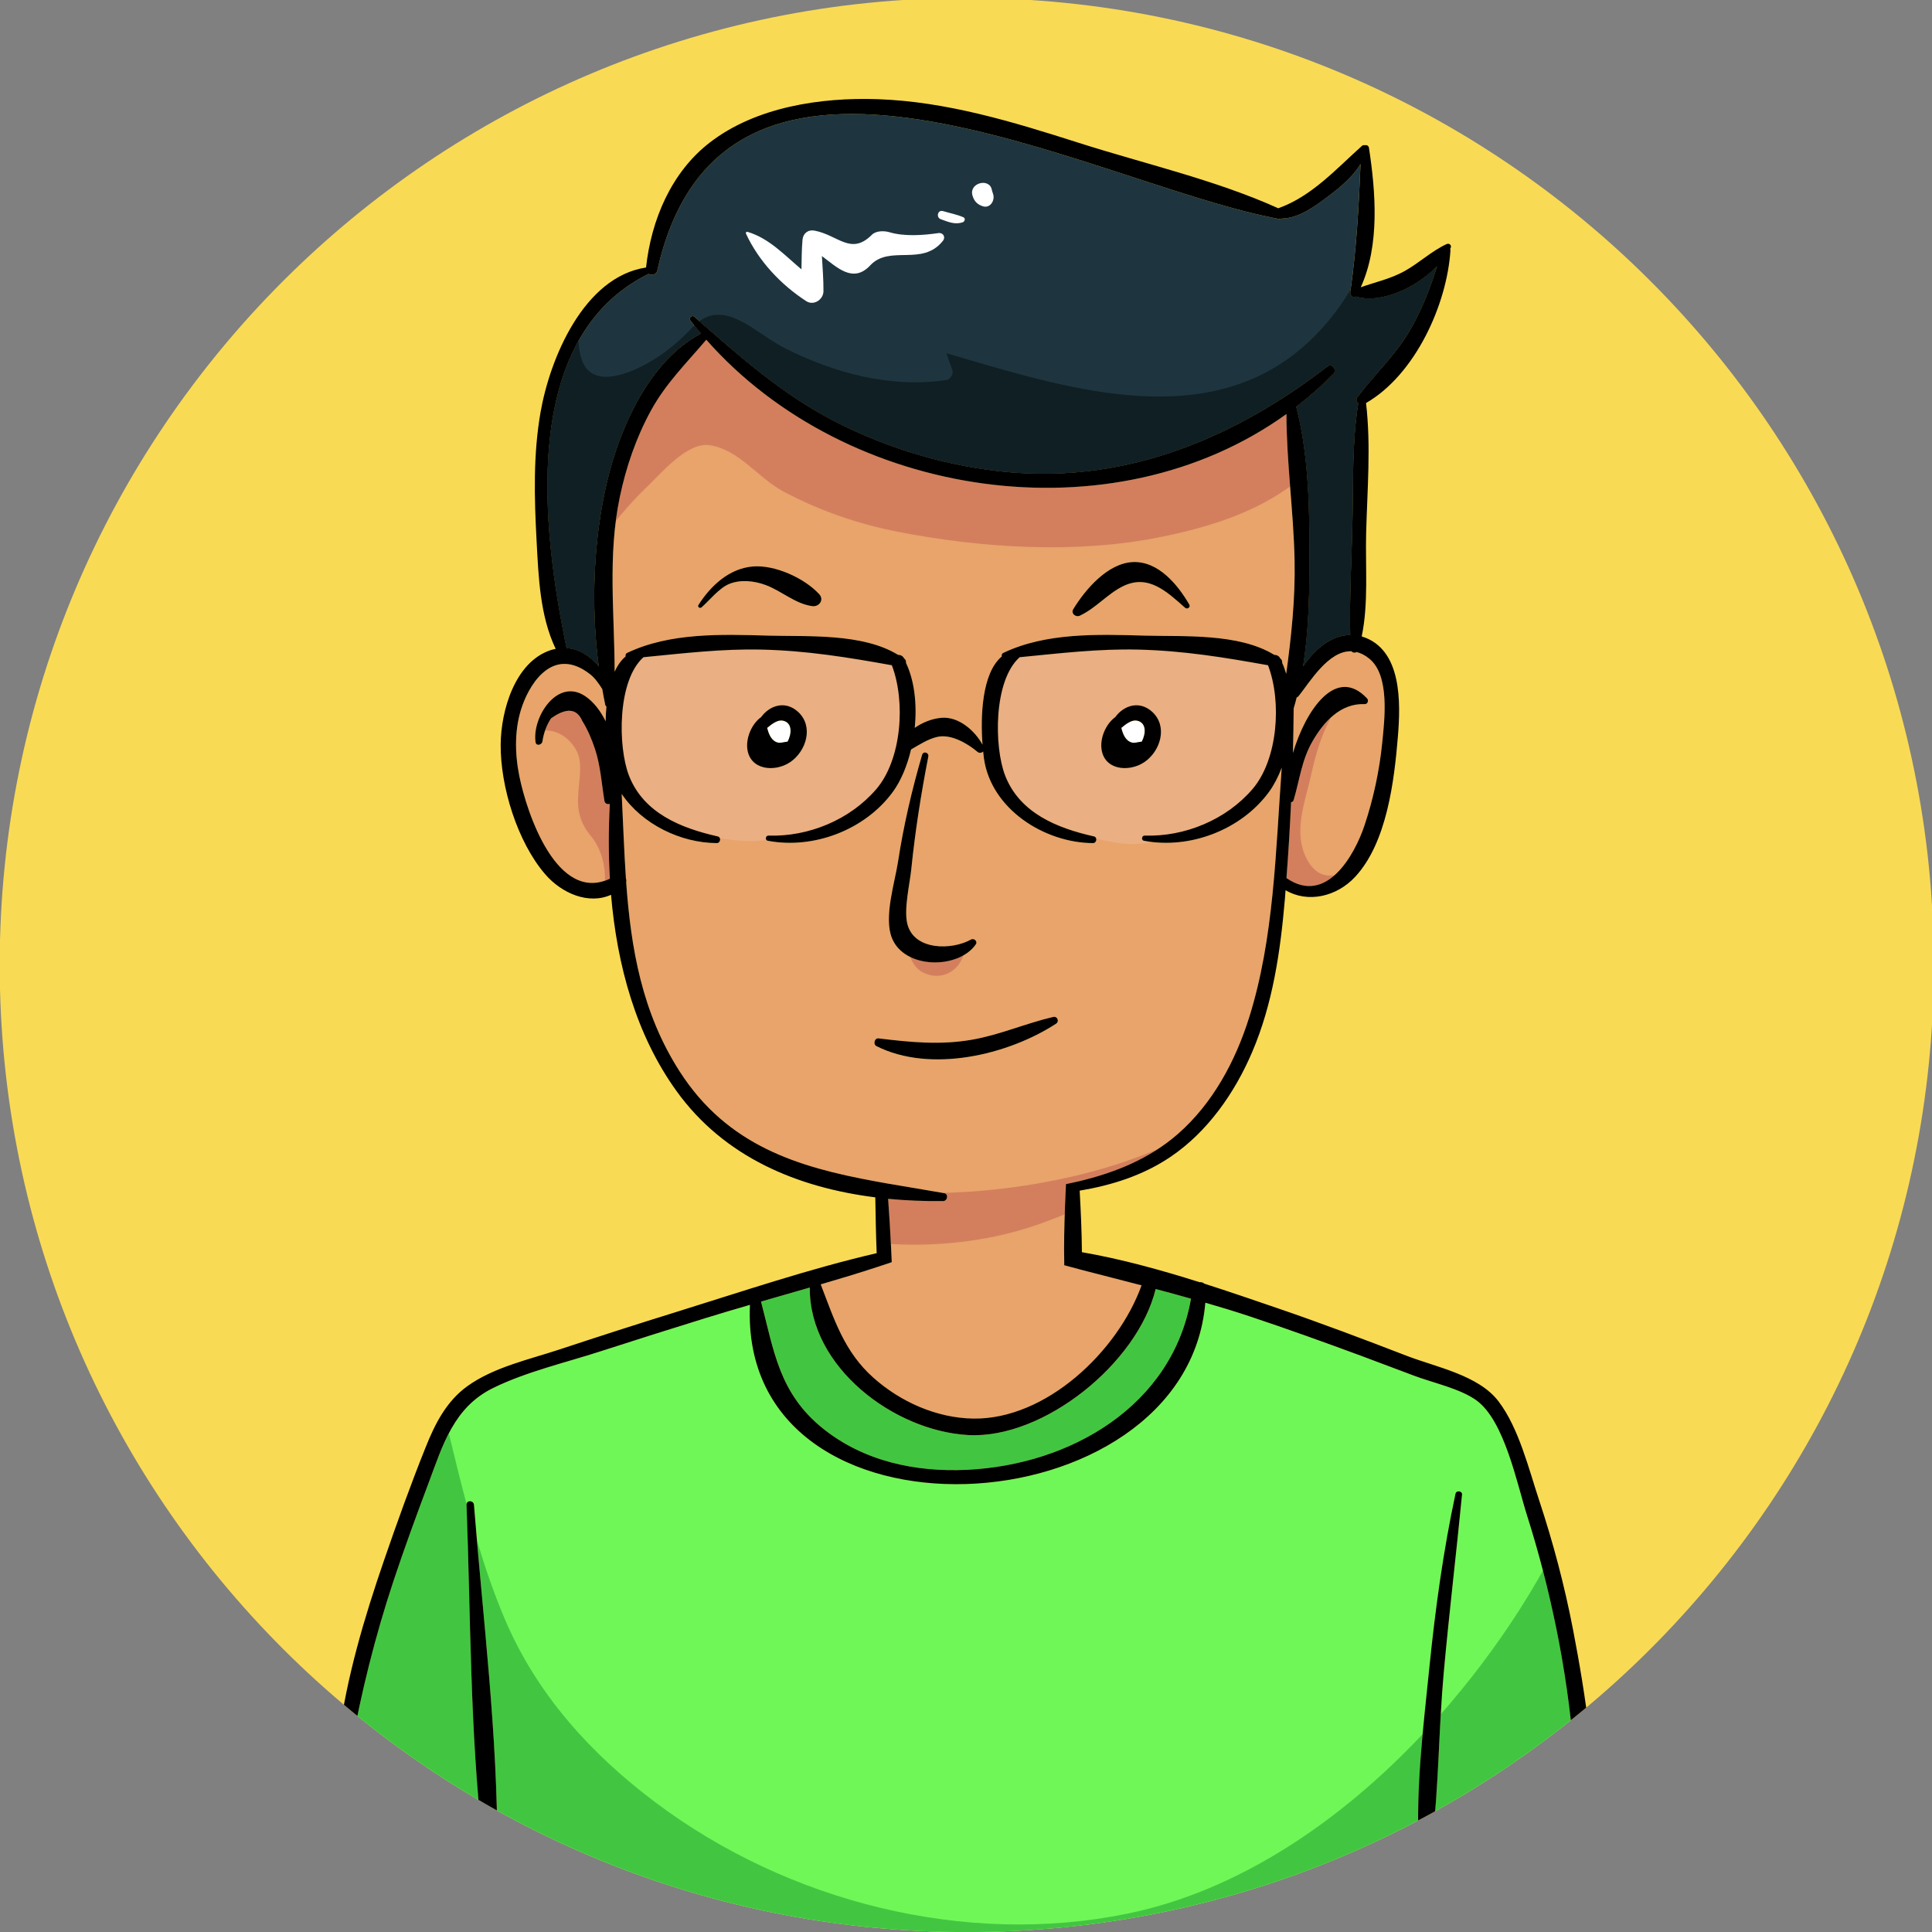 <svg xmlns="http://www.w3.org/2000/svg" width="453.018" height="453.022" viewBox="0 0 119.861 119.862"><rect x="0" y="0" width="119.861" height="119.862" fill="#808080" stroke="none"/><defs><clipPath id="a"><path d="M0 500h500V0H0z"/></clipPath><clipPath id="b"><path d="M327.676 109.362c0-38.175 30.946-69.122 69.12-69.122 38.174 0 69.12 30.947 69.12 69.122 0 38.173-30.946 69.12-69.12 69.12-38.174 0-69.12-30.947-69.12-69.12"/></clipPath></defs><g clip-path="url(#a)" transform="matrix(.868 0 0 -.868 -284.441 154.793)"><path d="M465.916 109.361c0-38.174-30.946-69.121-69.12-69.121-38.174 0-69.12 30.947-69.12 69.121 0 38.174 30.946 69.12 69.12 69.12 38.174 0 69.12-30.946 69.12-69.12" fill="#f9da55"/></g><g clip-path="url(#b)" transform="matrix(.868 0 0 -.868 -284.441 154.793)"><path d="M377.795 154.493c-.252.297-.502.597-.74.906-.156.201.083.458.284.283 3.25-2.848 6.339-5.607 10.235-7.575 3.802-1.92 8.073-3.16 12.321-3.528 8.477-.729 16.106 2.488 22.694 7.578.319.245.683-.276.419-.545-.84-.854-1.732-1.635-2.66-2.351.968-3.721.963-8.012.939-11.824-.013-2.16-.094-4.481-.449-6.727.818 1.206 2.005 2.226 3.361 2.24-.062 2.71.107 5.466.162 8.172.058 2.771-.029 5.633.412 8.379-.125.102-.186.272-.069.431 1.184 1.59 2.627 2.904 3.664 4.623.901 1.491 1.513 3.097 2.042 4.74-1.492-1.518-4.014-2.712-5.813-2.159-.177-.116-.426.054-.394.287.446 3.112.611 6.086.738 9.188-.562-.917-1.419-1.639-2.288-2.292-.979-.739-2.109-1.583-3.352-1.609-.062-.026-.127-.041-.198-.028-.134.024-.277.058-.413.083-.045.01-.087.008-.134.02-.007.002-.009.01-.015.011-13.13 2.652-39.198 17.239-43.863-3.802-.066-.294-.404-.354-.627-.238-9.27-4.578-7.618-18.224-5.859-26.741.916-.059 1.684-.583 2.294-1.303-.569 4.32-.377 9.033.58 13.116.909 3.884 3.004 8.703 6.729 10.665" fill="#1e353f"/><path d="M377.2 154.948c-.907-.971-1.941-1.849-3.102-2.51-1.282-.731-4.075-1.997-4.815.18-.161.473-.227.917-.236 1.345-3.447-6.167-2.183-15.518-.855-21.948.916-.059 1.684-.583 2.294-1.303-.569 4.32-.377 9.033.579 13.116.909 3.884 3.005 8.703 6.73 10.665-.16.187-.313.382-.468.572-.043-.041-.085-.073-.127-.117M428.368 154.556c.9 1.49 1.513 3.097 2.042 4.739-1.492-1.517-4.015-2.712-5.813-2.159-.177-.115-.426.055-.394.287.01.068.017.135.026.202-.959-1.59-2.136-3.027-3.547-4.219-7.182-6.065-17.249-2.676-25.342-.319.134-.391.269-.783.419-1.174.109-.281-.118-.697-.422-.743-3.962-.592-8.018.495-11.559 2.286-1.996 1.009-4.094 3.374-6.089 1.921 3.123-2.74 6.129-5.373 9.885-7.269 3.802-1.92 8.072-3.16 12.32-3.529 8.478-.728 16.107 2.489 22.695 7.579.319.245.682-.277.419-.545-.84-.855-1.732-1.635-2.661-2.352.968-3.721.963-8.012.94-11.823-.013-2.16-.094-4.482-.449-6.728.818 1.206 2.005 2.227 3.361 2.241-.062 2.709.107 5.465.162 8.171.058 2.772-.029 5.633.411 8.379-.125.103-.185.273-.068.432 1.184 1.59 2.627 2.903 3.664 4.623" fill="#101f23"/><path d="M377.618 135.094c.863 1.355 2.171 2.592 3.853 2.747 1.59.149 3.717-.821 4.779-1.975.376-.409-.011-.922-.499-.857-1.221.166-2.187 1.088-3.335 1.512-.805.299-1.798.411-2.618.067-.703-.296-1.39-1.163-1.957-1.667-.118-.102-.315.03-.223.173m26.792-.297c.867 1.416 2.463 3.29 4.273 3.363 1.806.072 3.201-1.622 4.017-3.035.112-.195-.143-.371-.301-.23-1.307 1.153-2.637 2.438-4.46 1.526-1.11-.555-1.917-1.556-3.061-2.093-.291-.136-.66.156-.468.469m-31.902-3.136c3.069 1.471 6.781 1.335 10.105 1.242 2.812-.08 6.726.186 9.272-1.373.161-.001.319-.064.41-.221.006-.009.009-.023.013-.032.005-.002.008-.003.012-.005.117-.089.145-.209.132-.319.611-1.28.793-2.977.626-4.642.573.401 1.249.662 1.912.718 1.214.101 2.364-.894 2.931-1.92-.151 1.979-.06 5.108 1.379 6.306-.026.095-.001.201.095.246 3.069 1.471 6.782 1.335 10.105 1.242 2.81-.08 6.726.186 9.272-1.373.16-.001.32-.064.409-.221.006-.009.009-.023.014-.032.005-.002.009-.003.012-.005.117-.089.144-.209.132-.319.117-.243.202-.514.289-.786.363 2.689.656 5.351.597 8.151-.074 3.471-.577 6.953-.582 10.422-12.424-8.939-31.431-6.086-41.466 5.309-1.406-1.66-2.883-3.109-3.947-5.048-1.062-1.937-1.786-4.046-2.237-6.207-.874-4.199-.372-8.297-.368-12.469.201.44.459.817.788 1.09-.025.095-.001.201.095.246" fill="#e8a46b"/><path d="M383.306 125.255c.192-.045.456.052.687.071.291.542.368 1.366-.354 1.504-.358.068-.763-.229-1.108-.521.107-.452.306-.946.775-1.054" fill="#fff"/><path d="M371.281 120.871c-.169-.037-.35.016-.384.224-.207 1.247-.274 2.486-.674 3.7-.229.696-.526 1.391-.912 2.013-.393.904-1.139.959-2.234.175-.319-.495-.522-1.041-.609-1.634-.029-.256-.446-.371-.493-.066-.268 1.772 1.559 4.652 3.564 3.281.597-.406 1.078-1.041 1.444-1.783.007.347.024.699.057 1.05-.033.034-.071.063-.083.122-.082.367-.145.75-.214 1.13-.256.404-.537.799-.868 1.058-2.555 1.993-4.215-.477-4.842-2.231-.574-1.606-.552-3.388-.22-5.042.548-2.721 2.716-9.105 6.472-7.338-.105 1.793-.095 3.586-.004 5.341M424.292 131.783c-1.645.063-2.98-2.209-3.785-3.211-.037-.047-.083-.071-.13-.088-.069-.263-.135-.527-.217-.784-.007-1.063-.025-2.127-.053-3.188.898 3.025 3.067 6.283 5.299 3.903.136-.145.046-.418-.171-.409-1.73.073-2.928-1.277-3.721-2.645-.793-1.367-.916-2.753-1.361-4.224-.027-.087-.1-.131-.176-.137-.083-1.811-.193-3.619-.331-5.425 2.833-1.969 4.854 1.605 5.574 3.753.635 1.893 1.073 3.938 1.27 5.925.164 1.648.561 4.808-.932 6.009-.309.251-.611.394-.904.466-.116-.074-.272-.05-.362.055" fill="#e8a46b"/><path d="M408.618 125.255c.191-.045.456.052.687.071.291.542.367 1.366-.354 1.504-.359.068-.762-.229-1.108-.521.106-.452.307-.946.775-1.054" fill="#fff"/><path d="M436.852 69.986c-.732 2.297-1.611 6.777-3.613 8.245-1.16.851-3.134 1.267-4.47 1.774-1.255.475-2.508.948-3.765 1.414-2.654.98-5.317 1.938-8.001 2.833-1.047.347-2.099.666-3.154.971-1.374-16.339-33.363-18.176-32.551-.155-1.065-.31-2.129-.621-3.183-.949-2.508-.777-5.011-1.569-7.508-2.375-2.512-.814-5.277-1.449-7.656-2.613-2.822-1.381-3.599-4.071-4.631-6.823-.874-2.33-1.734-4.668-2.516-7.031-1.297-3.912-2.279-7.871-3.014-11.905 3.024-2.521 6.097-4.777 9.404-6.703-.909 7.963-.853 16.11-1.154 24.106-.013.347.506.338.534 0 .647-8.183 1.699-16.487 1.668-24.709 2.418-1.331 4.965-2.486 7.73-3.415 8.108-2.721 16.712-3.521 25.225-3.135 8.951.405 18.092 1.875 26.678 4.466 2.178.655 4.248 1.442 6.237 2.338-.237 4.241.331 8.702.757 12.909.421 4.138.989 8.277 1.861 12.342.058.26.492.204.467-.064-.414-4.245-.924-8.482-1.309-12.734-.358-3.981-.353-8.048-.814-12.017 3.662 1.754 7.014 3.946 10.094 6.632-.249 2.875-.66 5.734-1.236 8.563-.554 2.712-1.241 5.394-2.08 8.035" fill="#6ff757"/><path d="M361.051 70.805c-.449 1.681-.861 3.372-1.271 5.065-.573-1.1-.995-2.321-1.46-3.561-.874-2.33-1.734-4.668-2.516-7.031-1.297-3.912-2.279-7.871-3.014-11.906 3.024-2.52 6.097-4.776 9.404-6.703-.91 7.964-.853 16.111-1.154 24.107-.001.012.01.018.011.029M429.376 54.383c-5.79-6.149-13.068-11.185-21.111-12.83-11.603-2.372-24.257.854-33.7 7.939-4.625 3.471-8.481 7.71-10.771 13.081-.787 1.846-1.432 3.737-2.006 5.648.642-7.354 1.482-14.786 1.453-22.154 2.418-1.331 4.966-2.487 7.731-3.415 8.107-2.721 16.712-3.522 25.224-3.135 8.951.404 18.092 1.875 26.679 4.466 2.178.655 4.247 1.441 6.236 2.337-.147 2.639.018 5.367.265 8.063M437.978 66.067c-.571-.998-1.157-1.984-1.771-2.938-1.603-2.492-3.461-4.966-5.531-7.316-.173-3.022-.255-6.066-.603-9.058 3.662 1.755 7.014 3.947 10.094 6.633-.249 2.875-.66 5.734-1.236 8.563-.281 1.38-.599 2.753-.953 4.116" fill="#42c642"/><path d="M390.34 103.562c-.252.127-.145.589.149.553 2.257-.274 4.392-.49 6.657-.099 2.007.347 3.86 1.174 5.832 1.632.295.069.452-.319.202-.482-3.473-2.26-8.996-3.541-12.84-1.604m1.549 13.211c.391 2.568.99 5.118 1.715 7.608.084.291.501.168.445-.121-.521-2.671-.942-5.341-1.218-8.052-.107-1.061-.539-2.83-.287-3.891.46-1.928 3.178-1.915 4.558-1.136.206.115.489-.129.342-.343-1.23-1.791-5.084-1.793-5.993.434-.607 1.489.202 3.958.438 5.501m-10.78 8.062c-.086.787.318 1.759.988 2.243.606.836 1.723 1.211 2.635.381 1.151-1.045.59-2.834-.57-3.608-1.093-.729-2.882-.567-3.053.984m26.3 2.243c.606.836 1.724 1.211 2.635.381 1.151-1.045.591-2.834-.569-3.608-1.095-.729-2.883-.567-3.053.984-.088.787.318 1.759.987 2.243m-17.276-47.228c1.938-1.722 4.517-2.875 7.137-2.911 5.198-.07 10.325 4.811 12.019 9.524-1.424.368-2.848.729-4.271 1.101l-1.254.336-.013 1.131c.001 1.352.046 2.71.106 4.052l.028.616.941.207c2.575.616 5.032 1.604 7.068 3.385 2.475 2.166 4.098 5.187 5.077 8.292 1.791 5.683 1.898 11.867 2.338 17.883-.245-.646-.546-1.234-.904-1.725-1.994-2.733-5.677-4.123-8.947-3.501-.211.039-.159.375.05.369 2.858-.096 5.822 1.127 7.703 3.314 1.831 2.129 2.109 6.278 1.115 8.862-3.111.558-6.047 1.041-9.265 1.118-2.881.069-5.648-.271-8.483-.544-1.884-1.668-1.836-6.423-1.037-8.468 1.049-2.683 3.726-3.752 6.34-4.34.272-.062.204-.48-.065-.478-3.467.014-7.276 2.428-7.791 6.045-.021.15-.041.322-.06.506-.098-.107-.265-.148-.407-.027-.733.618-1.918 1.294-2.882 1.064-.655-.154-1.262-.549-1.861-.897-.277-1.153-.711-2.22-1.296-3.023-1.994-2.733-5.679-4.123-8.948-3.501-.21.039-.159.375.049.369 2.859-.096 5.824 1.127 7.703 3.314 1.832 2.129 2.11 6.278 1.118 8.862-3.114.558-6.048 1.041-9.268 1.118-2.881.069-5.646-.271-8.482-.544-1.883-1.668-1.836-6.423-1.037-8.468 1.048-2.683 3.725-3.752 6.339-4.34.274-.062.206-.48-.065-.478-2.573.01-5.333 1.344-6.796 3.512.102-2.021.166-4.043.303-6.044.032-.084.038-.176.017-.267.341-4.721 1.121-9.322 3.832-13.535 3.414-5.31 8.458-6.824 13.955-7.837l.862-.156c1.343-.235 2.709-.451 4.081-.694.333-.058.238-.564-.077-.568-1.307-.014-2.624.037-3.929.162.085-1.215.163-2.43.22-3.646l.039-.879-1.03-.345c-1.339-.44-2.691-.846-4.048-1.243.964-2.508 1.678-4.821 3.776-6.683" fill="#e8a46b"/><path d="M373.864 143.458c.99.937 2.895 3.265 4.509 3.057 2.129-.276 3.475-2.334 5.344-3.325 2.559-1.356 5.305-2.311 8.151-2.864 6.013-1.174 12.798-1.601 18.845-.365 3.128.637 6.322 1.594 8.97 3.445.07.048.147.105.223.157-.136 1.727-.26 3.453-.263 5.176-12.425-8.938-31.431-6.086-41.467 5.31-1.405-1.66-2.882-3.11-3.946-5.048-1.062-1.938-1.786-4.046-2.237-6.207-.117-.568-.207-1.135-.28-1.699.669.824 1.37 1.622 2.151 2.363M370.897 121.095c-.207 1.247-.274 2.486-.674 3.7-.229.696-.526 1.392-.912 2.014-.393.903-1.14.959-2.234.175-.175-.27-.307-.559-.411-.859.915.015 1.751-.558 2.227-1.424.392-.71.265-1.704.19-2.462-.148-1.495-.151-2.45.88-3.701.659-.8 1.006-1.991.977-3.128.115.039.227.065.345.121-.105 1.793-.095 3.585-.004 5.34-.169-.037-.35.016-.384.224M421.162 116.822c-1.114 1.958-.178 4.17.268 6.212.318 1.455.723 2.777 1.39 4.002-.52-.477-.956-1.071-1.306-1.675-.793-1.367-.916-2.753-1.361-4.225-.027-.086-.1-.13-.177-.136-.083-1.811-.192-3.619-.33-5.425 1.343-.935 2.501-.615 3.427.202-.714-.12-1.396.139-1.911 1.045M393.662 108.83c1.312-.657 2.531.085 2.893 1.222-1.089-.621-2.659-.677-3.808-.109.191-.482.473-.891.915-1.113M395.075 93.07c.036-.007.07-.01.106-.018.333-.058.239-.564-.077-.568-1.306-.014-2.624.037-3.928.162.075-1.076.139-2.152.195-3.229 3.676-.204 7.4.259 10.856 1.513.496.181 1.028.387 1.572.611.017.515.035 1.031.057 1.543l.029.615.941.207c1.987.476 3.902 1.179 5.612 2.291-3.705-1.573-7.794-2.472-11.669-2.885-1.226-.131-2.46-.208-3.694-.242" fill="#d37f5e"/><path d="M403.764 87.9l-.013 1.131c0 .393.011.788.018 1.182-.093-.036-.19-.074-.28-.107-3.907-1.417-7.986-2.045-12.059-1.868l.005-.117-1.029-.345c-1.34-.439-2.692-.846-4.049-1.243.965-2.508 1.678-4.82 3.776-6.683 1.939-1.721 4.517-2.875 7.137-2.911 5.198-.07 10.325 4.811 12.019 9.524-1.423.368-2.848.729-4.271 1.101z" fill="#e8a46b"/><path d="M407.409 127.078c.605.836 1.724 1.211 2.635.382 1.151-1.046.591-2.834-.57-3.609-1.094-.729-2.882-.567-3.052.985-.088.786.318 1.759.987 2.242m-3.017-8.121c.094.005.191-.006.292-.051.111-.052.235-.096.352-.142.281-.076.562-.149.845-.212.083-.019.125-.074.149-.137 1.298-.381 2.776-.558 4.032-.242-.201.022-.405.03-.604.067-.211.039-.159.375.05.369 2.858-.095 5.822 1.127 7.703 3.315 1.831 2.129 2.109 6.277 1.115 8.861-3.111.559-6.047 1.041-9.266 1.118-2.88.07-5.647-.27-8.482-.544-1.884-1.668-1.836-6.423-1.037-8.468.848-2.17 2.765-3.276 4.851-3.934M382.097 127.078c.606.836 1.724 1.211 2.635.382 1.151-1.046.591-2.834-.57-3.609-1.093-.729-2.881-.567-3.053.985-.086.786.318 1.759.988 2.242m-3.104-8.526c.078-.017.123-.066.147-.122 1.125-.209 2.265-.291 3.353-.136-.099.103-.043.321.127.315 2.859-.095 5.824 1.127 7.704 3.315 1.832 2.129 2.109 6.277 1.117 8.861-3.114.559-6.048 1.041-9.268 1.118-2.881.07-5.646-.27-8.482-.544-1.883-1.668-1.836-6.423-1.036-8.468 1.047-2.682 3.724-3.751 6.338-4.339" fill="#eaaf83"/><path d="M386.502 76.244c2.911-2.351 6.616-3.14 10.297-2.965 7.442.353 14.692 4.594 16.023 12.232-.841.235-1.681.468-2.525.69-1.285-5.303-8.02-10.743-13.411-10.437-5.272.298-11.355 4.833-11.31 10.543-1.161-.339-2.324-.67-3.484-1.004.928-3.539 1.294-6.542 4.41-9.059" fill="#42c642"/><path d="M394.769 161.673c-1.107-.161-2.437-.255-3.509.064-.365.108-.95.112-1.243-.182-1.5-1.503-2.41-.027-4.101.294-.459.089-.821-.191-.86-.655-.059-.705-.064-1.41-.075-2.113-1.218 1.021-2.313 2.227-3.862 2.682-.083.022-.133-.066-.103-.133.907-1.96 2.503-3.654 4.307-4.821.531-.347 1.224.11 1.23.705.008.846-.067 1.678-.11 2.516 1.069-.791 2.222-1.983 3.454-.664 1.397 1.494 3.723-.105 5.194 1.755.213.269.016.601-.322.552M396.556 162.804c-.471.204-.963.291-1.458.441-.376.114-.519-.449-.16-.58.538-.192 1.013-.41 1.572-.217.142.048.215.283.046.356M398.703 164.362c-.022.137-.086.252-.11.385-.158.901-1.649.525-1.39-.383.117-.405.334-.638.731-.771.493-.167.844.335.769.769" fill="#fff"/><path d="M386.25 135.866c-1.062 1.153-3.188 2.123-4.779 1.975-1.682-.156-2.99-1.392-3.853-2.747-.092-.143.106-.276.223-.173.567.504 1.254 1.371 1.957 1.667.82.343 1.813.231 2.618-.068 1.148-.424 2.114-1.345 3.335-1.511.488-.066.875.448.499.857M412.7 135.125c-.816 1.413-2.211 3.106-4.017 3.035-1.81-.073-3.406-1.947-4.273-3.363-.192-.314.177-.606.468-.469 1.144.536 1.951 1.538 3.061 2.093 1.823.912 3.153-.373 4.46-1.526.158-.141.413.035.301.23M383.992 125.326c-.23-.02-.494-.116-.687-.071-.468.108-.667.601-.775 1.053.346.292.75.589 1.108.522.722-.139.645-.962.354-1.504m.739 2.134c-.911.829-2.028.454-2.635-.382-.669-.483-1.074-1.456-.988-2.242.172-1.552 1.96-1.714 3.054-.985 1.16.775 1.721 2.563.569 3.609M409.305 125.326c-.23-.02-.495-.116-.687-.071-.467.108-.668.601-.775 1.053.347.292.749.589 1.108.522.721-.139.645-.962.354-1.504m.739 2.134c-.911.829-2.029.454-2.635-.382-.668-.483-1.075-1.456-.987-2.242.17-1.552 1.958-1.714 3.053-.985 1.16.775 1.721 2.563.569 3.609"/><path d="M430.073 46.756c.461 3.97.456 8.036.814 12.018.385 4.252.895 8.489 1.309 12.734.025.268-.409.323-.467.063-.872-4.065-1.44-8.204-1.861-12.341-.426-4.207-.993-8.668-.757-12.91-1.989-.896-4.059-1.682-6.236-2.337-8.587-2.591-17.728-4.062-26.679-4.466-8.513-.387-17.117.414-25.225 3.135-2.764.928-5.312 2.083-7.73 3.415.031 8.221-1.021 16.526-1.668 24.709-.027.337-.547.346-.533 0 .301-7.997.244-16.143 1.153-24.107-3.307 1.927-6.38 4.183-9.403 6.703.734 4.034 1.717 7.993 3.013 11.905.783 2.364 1.642 4.702 2.516 7.032 1.032 2.752 1.81 5.441 4.631 6.822 2.379 1.164 5.144 1.8 7.656 2.613 2.497.807 5 1.599 7.508 2.375 1.055.328 2.118.64 3.184.95-.813-18.022 31.176-16.184 32.55.155 1.055-.306 2.108-.624 3.155-.972 2.683-.894 5.346-1.852 8.001-2.833 1.256-.466 2.509-.938 3.764-1.414 1.336-.507 3.31-.923 4.47-1.773 2.002-1.468 2.881-5.949 3.613-8.246.839-2.64 1.527-5.323 2.08-8.035.577-2.829.988-5.687 1.237-8.562-3.08-2.687-6.433-4.878-10.095-6.633m-44.497 39.551c-.045-5.71 6.038-10.244 11.309-10.543 5.392-.306 12.126 5.135 13.412 10.437.843-.221 1.684-.455 2.525-.69-1.331-7.638-8.581-11.879-16.023-12.232-3.681-.174-7.386.615-10.297 2.965-3.117 2.517-3.483 5.52-4.41 9.059 1.16.334 2.323.665 3.484 1.004m4.829 1.47l1.029.344-.039.88c-.056 1.216-.135 2.431-.219 3.646 1.304-.125 2.622-.176 3.928-.162.316.003.41.509.077.568-1.372.243-2.737.459-4.081.693l-.861.156c-5.497 1.013-10.541 2.528-13.955 7.837-2.711 4.213-3.491 8.815-3.832 13.536.02.09.015.182-.018.267-.136 2.001-.201 4.023-.302 6.044 1.462-2.168 4.222-3.502 6.795-3.513.272-.002.339.416.066.479-2.614.588-5.291 1.657-6.339 4.34-.8 2.045-.847 6.8 1.036 8.468 2.836.273 5.602.613 8.483.543 3.219-.077 6.154-.559 9.267-1.118.992-2.584.715-6.732-1.117-8.861-1.88-2.188-4.845-3.41-7.703-3.314-.208.005-.26-.331-.049-.37 3.269-.622 6.953.769 8.947 3.501.585.804 1.02 1.87 1.296 3.024.6.347 1.206.743 1.862.896.963.231 2.149-.445 2.881-1.063.143-.121.31-.08.408.026.018-.183.039-.355.059-.506.516-3.616 4.324-6.03 7.791-6.045.27-.002.338.416.066.479-2.615.588-5.291 1.657-6.34 4.34-.799 2.045-.847 6.8 1.037 8.468 2.835.273 5.601.613 8.482.543 3.219-.077 6.155-.559 9.266-1.118.994-2.584.716-6.732-1.115-8.861-1.881-2.188-4.845-3.41-7.703-3.314-.209.005-.261-.331-.05-.37 3.269-.622 6.953.769 8.947 3.501.357.492.658 1.079.903 1.726-.439-6.017-.547-12.2-2.338-17.884-.978-3.104-2.601-6.126-5.077-8.291-2.036-1.781-4.493-2.769-7.067-3.386l-.941-.207-.029-.615c-.059-1.343-.104-2.7-.105-4.053l.012-1.13 1.254-.336c1.423-.372 2.848-.734 4.272-1.101-1.695-4.714-6.821-9.595-12.02-9.524-2.62.036-5.198 1.189-7.136 2.911-2.098 1.862-2.812 4.175-3.777 6.682 1.358.398 2.709.804 4.049 1.244m-18.412 55.017c.451 2.161 1.175 4.27 2.237 6.207 1.064 1.939 2.541 3.388 3.947 5.048 10.035-11.396 29.042-14.248 41.466-5.31.005-3.468.508-6.95.582-10.421.059-2.8-.234-5.462-.597-8.151-.087.272-.172.543-.289.786.012.11-.015.23-.132.319-.003.002-.007.003-.012.005-.005.009-.008.023-.014.032-.089.157-.249.219-.409.22-2.546 1.56-6.462 1.294-9.272 1.373-3.323.094-7.036.23-10.105-1.241-.096-.045-.121-.151-.095-.246-1.439-1.198-1.53-4.327-1.379-6.306-.567 1.026-1.717 2.021-2.931 1.919-.663-.055-1.339-.316-1.912-.717.167 1.665-.015 3.362-.626 4.642.013.11-.015.23-.132.319-.004.002-.007.003-.012.005-.005.009-.007.023-.013.032-.091.157-.249.219-.41.22-2.546 1.56-6.46 1.294-9.272 1.373-3.324.094-7.036.23-10.105-1.241-.096-.045-.121-.151-.095-.246-.329-.273-.587-.65-.788-1.09-.004 4.172-.506 8.27.368 12.469m-.928 1.034c-.956-4.083-1.148-8.796-.579-13.116-.61.721-1.378 1.244-2.294 1.304-1.76 8.516-3.411 22.162 5.859 26.74.222-.115.561-.056.626.238 4.666 21.041 30.734 6.454 43.864 3.802.006-.001.008-.009.014-.011.047-.011.089-.009.134-.019.137-.026.28-.06.413-.083.072-.014.137.002.199.027 1.243.026 2.373.87 3.352 1.609.868.654 1.726 1.375 2.287 2.292-.127-3.102-.292-6.076-.737-9.188-.032-.232.217-.402.393-.287 1.799-.553 4.322.641 5.814 2.159-.529-1.643-1.142-3.249-2.042-4.739-1.037-1.72-2.481-3.033-3.664-4.623-.117-.159-.057-.329.068-.432-.44-2.746-.353-5.607-.411-8.379-.056-2.706-.225-5.462-.162-8.172-1.356-.013-2.543-1.034-3.361-2.24.355 2.246.436 4.567.449 6.728.023 3.811.028 8.102-.94 11.823.929.717 1.821 1.497 2.661 2.351.263.269-.1.79-.419.545-6.588-5.089-14.217-8.306-22.695-7.578-4.248.368-8.518 1.609-12.32 3.529-3.897 1.967-6.985 4.726-10.235 7.575-.202.175-.441-.082-.285-.283.239-.31.489-.61.741-.907-3.725-1.962-5.821-6.781-6.73-10.665m-6.252-20.96c-.332 1.655-.354 3.436.22 5.042.627 1.754 2.287 4.224 4.842 2.231.331-.259.612-.654.868-1.058.069-.38.132-.763.214-1.13.012-.058.05-.088.083-.122-.033-.35-.05-.703-.057-1.05-.366.743-.847 1.377-1.444 1.784-2.005 1.371-3.832-1.51-3.564-3.282.047-.304.464-.19.493.066.087.594.29 1.139.609 1.635 1.095.784 1.841.728 2.234-.175.386-.622.683-1.318.912-2.014.4-1.214.467-2.453.674-3.7.034-.208.215-.261.384-.224-.091-1.755-.101-3.548.004-5.341-3.756-1.767-5.924 4.618-6.472 7.338m60.744 8.394c1.494-1.2 1.097-4.36.933-6.009-.197-1.986-.635-4.031-1.271-5.925-.719-2.147-2.741-5.721-5.573-3.753.138 1.806.247 3.615.33 5.425.076.006.15.05.177.137.444 1.472.567 2.857 1.36 4.224.793 1.369 1.992 2.718 3.722 2.645.217-.009.307.265.171.409-2.232 2.38-4.401-.878-5.299-3.903.028 1.061.046 2.125.053 3.188.082.257.147.522.217.785.047.016.092.041.13.087.804 1.002 2.14 3.275 3.785 3.211.09-.105.246-.129.362-.054.293-.073.595-.215.903-.467m15.746-76.845c-.287 2.536-.715 5.043-1.17 7.411-.606 3.149-1.427 6.254-2.435 9.296-.739 2.231-1.446 5.143-2.895 7.046-1.427 1.881-4.477 2.449-6.566 3.258-3.058 1.18-6.124 2.339-9.226 3.4-1.713.587-3.462 1.188-5.231 1.754-.094.086-.224.119-.353.109-2.761.872-5.573 1.652-8.403 2.143-.011 1.467-.078 2.941-.16 4.397 2.294.388 4.513 1.08 6.492 2.415 2.658 1.793 4.591 4.577 5.836 7.487 1.477 3.453 2.019 7.198 2.338 10.912.019.222.031.44.05.661 1.596-.943 3.656-.457 4.963.943 2.284 2.443 2.808 6.892 3.068 10.06.192 2.356.317 6.235-2.568 7.13-.008.002-.014.002-.021.004.496 2.35.257 5.024.317 7.361.078 3.073.354 6.259-.007 9.322 3.52 2.031 5.793 7.047 6.036 10.942.002.031-.02.046-.025.073.01.02.025.04.035.064.094.192-.094.371-.284.283-1.069-.493-1.965-1.351-2.998-1.927-1.011-.564-2.084-.785-3.141-1.161 1.37 3.007 1.067 6.809.587 9.961-.027.171-.17.222-.306.193-.066.012-.137.006-.195-.047-1.854-1.662-3.592-3.608-5.981-4.46-4.508 2.036-9.6 3.185-14.302 4.69-4.664 1.49-9.42 2.941-14.35 3.108-4.052.137-8.683-.554-11.981-3.1-2.757-2.128-4.186-5.539-4.555-8.931-4.458-.677-6.872-6.5-7.544-10.361-.525-3.018-.446-6.086-.282-9.133.137-2.573.234-5.401 1.367-7.764-.12-.026-.24-.052-.364-.092-2.568-.861-3.545-4.342-3.568-6.727-.028-3.016 1.194-6.985 3.182-9.29 1.181-1.369 3.103-2.191 4.706-1.468.431-5.044 1.784-10.012 4.682-14.031 3.414-4.741 8.665-6.898 14.206-7.594.021-1.33.045-2.663.099-3.991-4.827-1.117-9.591-2.734-14.289-4.192-2.802-.868-5.592-1.768-8.377-2.689-2.165-.716-4.694-1.265-6.578-2.616-1.503-1.079-2.314-2.679-2.984-4.352-1.071-2.663-2.044-5.377-2.979-8.091-1.419-4.122-2.678-8.361-3.247-12.693l-.17-1.417.8-.853c7.695-7.945 19.904-11.921 30.426-13.214 7.491-.919 15.086-.599 22.549.407 7.553 1.016 15.244 2.469 22.361 5.259 4.383 1.717 8.82 4.075 12.407 7.284l1.2 1.131z"/><path d="M402.978 105.648c-1.972-.458-3.825-1.285-5.832-1.632-2.265-.39-4.399-.175-6.656.099-.294.036-.402-.426-.15-.553 3.844-1.937 9.367-.656 12.84 1.604.25.163.093.551-.202.482M397.102 111.182c-1.38-.779-4.098-.792-4.558 1.136-.252 1.061.18 2.83.287 3.891.276 2.711.698 5.381 1.218 8.052.056.289-.361.412-.445.121-.725-2.49-1.323-5.04-1.715-7.608-.235-1.543-1.045-4.012-.437-5.501.908-2.227 4.762-2.225 5.993-.434.146.214-.137.458-.343.343"/></g></svg>